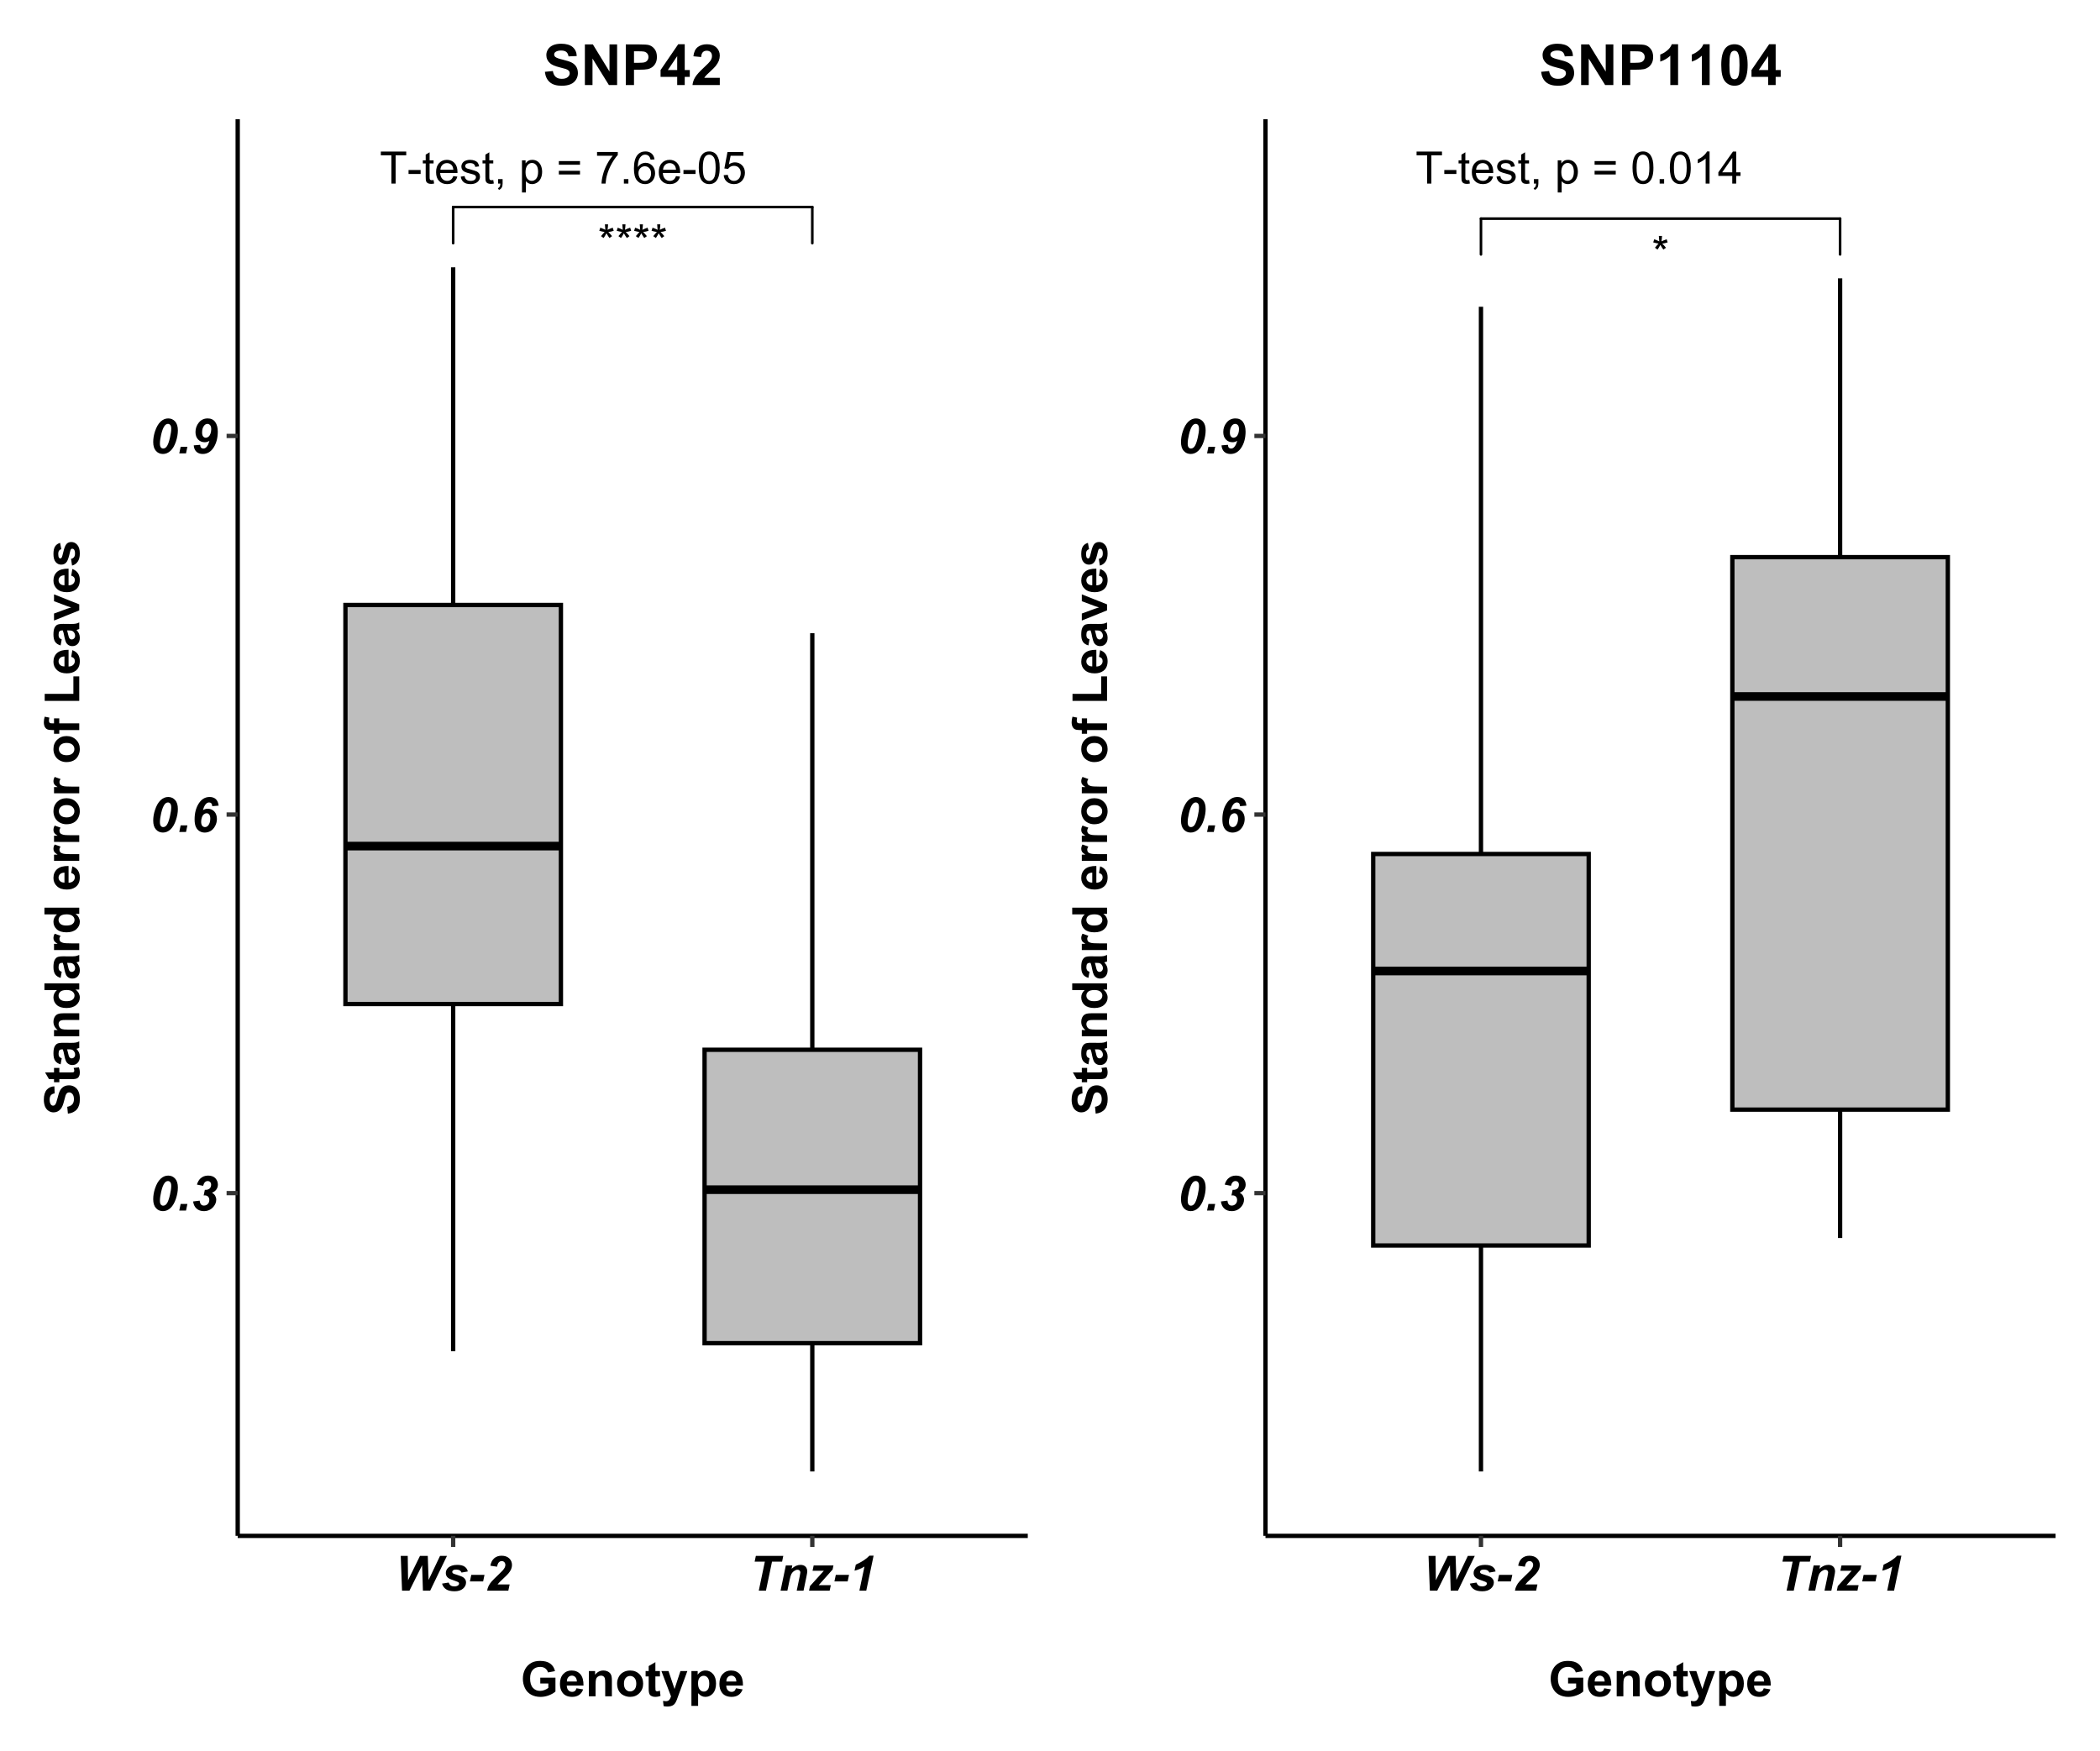<?xml version="1.0" encoding="UTF-8"?>
<svg xmlns="http://www.w3.org/2000/svg" xmlns:xlink="http://www.w3.org/1999/xlink" width="518pt" height="432pt" viewBox="0 0 518 432" version="1.1">
<defs>
<g>
<symbol overflow="visible" id="glyph0-0">
<path style="stroke:none;" d="M 1.379 0 L 1.379 -6.898 L 6.898 -6.898 L 6.898 0 Z M 1.551 -0.172 L 6.727 -0.172 L 6.727 -6.727 L 1.551 -6.727 Z M 1.551 -0.172 "/>
</symbol>
<symbol overflow="visible" id="glyph0-1">
<path style="stroke:none;" d="M 2.863 0 L 2.863 -6.969 L 0.258 -6.969 L 0.258 -7.902 L 6.523 -7.902 L 6.523 -6.969 L 3.906 -6.969 L 3.906 0 Z M 2.863 0 "/>
</symbol>
<symbol overflow="visible" id="glyph0-2">
<path style="stroke:none;" d="M 0.352 -2.371 L 0.352 -3.348 L 3.332 -3.348 L 3.332 -2.371 Z M 0.352 -2.371 "/>
</symbol>
<symbol overflow="visible" id="glyph0-3">
<path style="stroke:none;" d="M 2.848 -0.867 L 2.984 -0.012 C 2.711 0.043 2.469 0.07 2.254 0.074 C 1.898 0.07 1.625 0.02 1.434 -0.09 C 1.238 -0.199 1.102 -0.348 1.023 -0.531 C 0.941 -0.711 0.902 -1.094 0.906 -1.676 L 0.906 -4.969 L 0.195 -4.969 L 0.195 -5.727 L 0.906 -5.727 L 0.906 -7.141 L 1.871 -7.723 L 1.871 -5.727 L 2.848 -5.727 L 2.848 -4.969 L 1.871 -4.969 L 1.871 -1.621 C 1.867 -1.344 1.887 -1.164 1.922 -1.086 C 1.953 -1.004 2.008 -0.941 2.086 -0.898 C 2.164 -0.852 2.273 -0.832 2.422 -0.832 C 2.523 -0.832 2.668 -0.844 2.848 -0.867 Z M 2.848 -0.867 "/>
</symbol>
<symbol overflow="visible" id="glyph0-4">
<path style="stroke:none;" d="M 4.648 -1.844 L 5.648 -1.719 C 5.488 -1.129 5.195 -0.676 4.77 -0.355 C 4.34 -0.031 3.793 0.129 3.133 0.129 C 2.293 0.129 1.629 -0.129 1.137 -0.645 C 0.645 -1.16 0.398 -1.883 0.402 -2.812 C 0.398 -3.773 0.645 -4.52 1.145 -5.055 C 1.637 -5.586 2.281 -5.852 3.078 -5.855 C 3.84 -5.852 4.465 -5.59 4.953 -5.07 C 5.434 -4.547 5.676 -3.816 5.68 -2.875 C 5.676 -2.812 5.676 -2.727 5.676 -2.613 L 1.406 -2.613 C 1.441 -1.984 1.617 -1.5 1.941 -1.168 C 2.258 -0.832 2.656 -0.668 3.137 -0.668 C 3.488 -0.668 3.793 -0.762 4.047 -0.949 C 4.297 -1.137 4.496 -1.434 4.648 -1.844 Z M 1.461 -3.414 L 4.656 -3.414 C 4.613 -3.891 4.492 -4.25 4.289 -4.496 C 3.98 -4.863 3.578 -5.051 3.09 -5.055 C 2.641 -5.051 2.266 -4.902 1.965 -4.605 C 1.656 -4.309 1.488 -3.91 1.461 -3.414 Z M 1.461 -3.414 "/>
</symbol>
<symbol overflow="visible" id="glyph0-5">
<path style="stroke:none;" d="M 0.34 -1.707 L 1.301 -1.859 C 1.352 -1.469 1.5 -1.176 1.746 -0.973 C 1.992 -0.77 2.336 -0.668 2.781 -0.668 C 3.223 -0.668 3.555 -0.758 3.773 -0.938 C 3.988 -1.117 4.094 -1.328 4.098 -1.578 C 4.094 -1.797 4 -1.973 3.812 -2.098 C 3.676 -2.184 3.344 -2.293 2.82 -2.426 C 2.102 -2.605 1.609 -2.758 1.336 -2.891 C 1.062 -3.02 0.852 -3.203 0.711 -3.438 C 0.566 -3.668 0.496 -3.922 0.5 -4.203 C 0.496 -4.453 0.555 -4.691 0.676 -4.91 C 0.789 -5.129 0.949 -5.309 1.152 -5.457 C 1.301 -5.562 1.508 -5.656 1.77 -5.738 C 2.027 -5.812 2.305 -5.852 2.609 -5.855 C 3.055 -5.852 3.449 -5.789 3.789 -5.66 C 4.129 -5.527 4.379 -5.352 4.543 -5.133 C 4.699 -4.914 4.812 -4.617 4.879 -4.246 L 3.93 -4.117 C 3.883 -4.41 3.758 -4.641 3.555 -4.805 C 3.348 -4.969 3.055 -5.051 2.68 -5.055 C 2.23 -5.051 1.914 -4.977 1.723 -4.832 C 1.531 -4.684 1.434 -4.512 1.438 -4.316 C 1.434 -4.188 1.477 -4.074 1.559 -3.977 C 1.637 -3.871 1.758 -3.785 1.93 -3.719 C 2.023 -3.68 2.309 -3.598 2.785 -3.473 C 3.469 -3.285 3.949 -3.133 4.223 -3.02 C 4.492 -2.902 4.703 -2.734 4.859 -2.512 C 5.012 -2.289 5.09 -2.012 5.094 -1.684 C 5.09 -1.355 4.996 -1.051 4.809 -0.766 C 4.617 -0.48 4.344 -0.262 3.992 -0.105 C 3.633 0.051 3.23 0.129 2.785 0.129 C 2.039 0.129 1.473 -0.023 1.086 -0.332 C 0.691 -0.641 0.445 -1.098 0.34 -1.707 Z M 0.34 -1.707 "/>
</symbol>
<symbol overflow="visible" id="glyph0-6">
<path style="stroke:none;" d="M 0.98 0 L 0.98 -1.105 L 2.086 -1.105 L 2.086 0 C 2.086 0.406 2.012 0.734 1.871 0.984 C 1.723 1.234 1.496 1.426 1.188 1.562 L 0.918 1.148 C 1.117 1.055 1.266 0.922 1.367 0.75 C 1.461 0.578 1.516 0.328 1.531 0 Z M 0.98 0 "/>
</symbol>
<symbol overflow="visible" id="glyph0-7">
<path style="stroke:none;" d=""/>
</symbol>
<symbol overflow="visible" id="glyph0-8">
<path style="stroke:none;" d="M 0.727 2.195 L 0.727 -5.727 L 1.613 -5.727 L 1.613 -4.98 C 1.816 -5.27 2.051 -5.488 2.316 -5.637 C 2.574 -5.781 2.895 -5.852 3.273 -5.855 C 3.758 -5.852 4.188 -5.727 4.562 -5.477 C 4.934 -5.223 5.215 -4.867 5.41 -4.41 C 5.598 -3.953 5.695 -3.453 5.699 -2.906 C 5.695 -2.32 5.59 -1.793 5.383 -1.324 C 5.168 -0.855 4.863 -0.496 4.465 -0.246 C 4.062 0.004 3.641 0.129 3.203 0.129 C 2.875 0.129 2.582 0.062 2.328 -0.074 C 2.07 -0.211 1.863 -0.383 1.699 -0.594 L 1.699 2.195 Z M 1.605 -2.828 C 1.605 -2.09 1.754 -1.547 2.051 -1.195 C 2.348 -0.844 2.707 -0.668 3.137 -0.668 C 3.566 -0.668 3.938 -0.848 4.246 -1.215 C 4.551 -1.574 4.703 -2.141 4.707 -2.91 C 4.703 -3.637 4.555 -4.184 4.254 -4.547 C 3.953 -4.91 3.594 -5.09 3.18 -5.094 C 2.762 -5.09 2.395 -4.898 2.082 -4.512 C 1.762 -4.125 1.605 -3.562 1.605 -2.828 Z M 1.605 -2.828 "/>
</symbol>
<symbol overflow="visible" id="glyph0-9">
<path style="stroke:none;" d="M 5.832 -4.648 L 0.613 -4.648 L 0.613 -5.551 L 5.832 -5.551 Z M 5.832 -2.246 L 0.613 -2.246 L 0.613 -3.152 L 5.832 -3.152 Z M 5.832 -2.246 "/>
</symbol>
<symbol overflow="visible" id="glyph0-10">
<path style="stroke:none;" d="M 0.523 -6.867 L 0.523 -7.801 L 5.637 -7.801 L 5.637 -7.047 C 5.133 -6.508 4.633 -5.797 4.141 -4.91 C 3.645 -4.02 3.262 -3.105 2.996 -2.172 C 2.801 -1.508 2.68 -0.785 2.625 0 L 1.629 0 C 1.637 -0.621 1.758 -1.371 1.992 -2.254 C 2.227 -3.133 2.562 -3.98 3 -4.801 C 3.438 -5.613 3.902 -6.305 4.395 -6.867 Z M 0.523 -6.867 "/>
</symbol>
<symbol overflow="visible" id="glyph0-11">
<path style="stroke:none;" d="M 1.004 0 L 1.004 -1.105 L 2.109 -1.105 L 2.109 0 Z M 1.004 0 "/>
</symbol>
<symbol overflow="visible" id="glyph0-12">
<path style="stroke:none;" d="M 5.492 -5.969 L 4.527 -5.891 C 4.438 -6.27 4.316 -6.547 4.16 -6.723 C 3.898 -6.996 3.574 -7.137 3.191 -7.137 C 2.879 -7.137 2.609 -7.051 2.379 -6.879 C 2.07 -6.652 1.828 -6.324 1.652 -5.902 C 1.477 -5.473 1.383 -4.863 1.379 -4.074 C 1.609 -4.426 1.895 -4.691 2.234 -4.867 C 2.57 -5.035 2.926 -5.121 3.301 -5.125 C 3.941 -5.121 4.492 -4.883 4.949 -4.41 C 5.402 -3.934 5.629 -3.32 5.633 -2.566 C 5.629 -2.066 5.523 -1.602 5.312 -1.18 C 5.098 -0.75 4.805 -0.426 4.43 -0.203 C 4.055 0.02 3.629 0.129 3.16 0.133 C 2.348 0.129 1.688 -0.164 1.18 -0.758 C 0.664 -1.348 0.41 -2.328 0.414 -3.699 C 0.41 -5.223 0.691 -6.332 1.262 -7.027 C 1.75 -7.629 2.414 -7.934 3.25 -7.934 C 3.871 -7.934 4.379 -7.758 4.777 -7.41 C 5.172 -7.062 5.41 -6.582 5.492 -5.969 Z M 1.531 -2.559 C 1.527 -2.223 1.598 -1.902 1.742 -1.602 C 1.883 -1.293 2.082 -1.062 2.34 -0.902 C 2.59 -0.742 2.859 -0.66 3.145 -0.664 C 3.551 -0.66 3.902 -0.828 4.199 -1.16 C 4.492 -1.488 4.641 -1.938 4.641 -2.508 C 4.641 -3.051 4.492 -3.48 4.203 -3.797 C 3.91 -4.109 3.547 -4.266 3.105 -4.27 C 2.668 -4.266 2.293 -4.109 1.988 -3.797 C 1.68 -3.48 1.527 -3.066 1.531 -2.559 Z M 1.531 -2.559 "/>
</symbol>
<symbol overflow="visible" id="glyph0-13">
<path style="stroke:none;" d="M 0.457 -3.898 C 0.457 -4.828 0.551 -5.582 0.746 -6.152 C 0.934 -6.723 1.219 -7.16 1.602 -7.469 C 1.977 -7.777 2.457 -7.934 3.035 -7.934 C 3.457 -7.934 3.828 -7.848 4.148 -7.676 C 4.469 -7.504 4.73 -7.258 4.941 -6.938 C 5.145 -6.617 5.309 -6.227 5.434 -5.766 C 5.551 -5.305 5.613 -4.68 5.613 -3.898 C 5.613 -2.969 5.516 -2.223 5.324 -1.652 C 5.133 -1.082 4.848 -0.641 4.469 -0.332 C 4.09 -0.023 3.613 0.129 3.035 0.133 C 2.27 0.129 1.668 -0.141 1.238 -0.684 C 0.715 -1.34 0.457 -2.41 0.457 -3.898 Z M 1.457 -3.898 C 1.453 -2.598 1.605 -1.734 1.91 -1.309 C 2.215 -0.875 2.59 -0.66 3.035 -0.664 C 3.48 -0.66 3.852 -0.875 4.156 -1.309 C 4.457 -1.738 4.609 -2.602 4.613 -3.898 C 4.609 -5.195 4.457 -6.059 4.156 -6.488 C 3.852 -6.914 3.477 -7.129 3.023 -7.133 C 2.578 -7.129 2.223 -6.941 1.957 -6.566 C 1.621 -6.082 1.453 -5.191 1.457 -3.898 Z M 1.457 -3.898 "/>
</symbol>
<symbol overflow="visible" id="glyph0-14">
<path style="stroke:none;" d="M 0.457 -2.07 L 1.477 -2.156 C 1.551 -1.66 1.723 -1.285 2 -1.039 C 2.273 -0.785 2.605 -0.66 2.996 -0.664 C 3.461 -0.66 3.859 -0.836 4.184 -1.191 C 4.504 -1.539 4.664 -2.008 4.668 -2.594 C 4.664 -3.145 4.508 -3.582 4.199 -3.902 C 3.887 -4.223 3.48 -4.383 2.98 -4.383 C 2.664 -4.383 2.383 -4.309 2.133 -4.168 C 1.883 -4.023 1.684 -3.84 1.543 -3.617 L 0.629 -3.734 L 1.395 -7.793 L 5.324 -7.793 L 5.324 -6.867 L 2.172 -6.867 L 1.746 -4.742 C 2.219 -5.07 2.715 -5.238 3.238 -5.238 C 3.926 -5.238 4.508 -4.996 4.984 -4.52 C 5.457 -4.039 5.695 -3.426 5.699 -2.68 C 5.695 -1.961 5.488 -1.344 5.074 -0.824 C 4.566 -0.188 3.871 0.129 2.996 0.133 C 2.273 0.129 1.688 -0.07 1.234 -0.469 C 0.777 -0.871 0.52 -1.402 0.457 -2.07 Z M 0.457 -2.07 "/>
</symbol>
<symbol overflow="visible" id="glyph0-15">
<path style="stroke:none;" d="M 0.344 -6.453 L 0.594 -7.219 C 1.16 -7.016 1.578 -6.84 1.84 -6.695 C 1.77 -7.344 1.73 -7.793 1.73 -8.039 L 2.512 -8.039 C 2.5 -7.68 2.457 -7.23 2.387 -6.699 C 2.754 -6.883 3.18 -7.059 3.66 -7.219 L 3.906 -6.453 C 3.449 -6.297 3.004 -6.199 2.566 -6.152 C 2.785 -5.957 3.094 -5.617 3.492 -5.133 L 2.848 -4.672 C 2.637 -4.953 2.391 -5.34 2.109 -5.832 C 1.84 -5.324 1.605 -4.938 1.406 -4.672 L 0.77 -5.133 C 1.184 -5.645 1.484 -5.984 1.664 -6.152 C 1.199 -6.238 0.758 -6.336 0.344 -6.453 Z M 0.344 -6.453 "/>
</symbol>
<symbol overflow="visible" id="glyph0-16">
<path style="stroke:none;" d="M 4.113 0 L 3.145 0 L 3.145 -6.184 C 2.906 -5.957 2.598 -5.734 2.223 -5.512 C 1.84 -5.289 1.5 -5.121 1.203 -5.012 L 1.203 -5.949 C 1.742 -6.199 2.219 -6.508 2.625 -6.875 C 3.031 -7.234 3.316 -7.59 3.488 -7.934 L 4.113 -7.934 Z M 4.113 0 "/>
</symbol>
<symbol overflow="visible" id="glyph0-17">
<path style="stroke:none;" d="M 3.57 0 L 3.57 -1.891 L 0.141 -1.891 L 0.141 -2.781 L 3.746 -7.902 L 4.539 -7.902 L 4.539 -2.781 L 5.605 -2.781 L 5.605 -1.891 L 4.539 -1.891 L 4.539 0 Z M 3.57 -2.781 L 3.57 -6.344 L 1.094 -2.781 Z M 3.57 -2.781 "/>
</symbol>
<symbol overflow="visible" id="glyph1-0">
<path style="stroke:none;" d="M 1.5 0 L 1.5 -7.5 L 7.5 -7.5 L 7.5 0 Z M 1.688 -0.188 L 7.312 -0.188 L 7.312 -7.312 L 1.688 -7.312 Z M 1.688 -0.188 "/>
</symbol>
<symbol overflow="visible" id="glyph1-1">
<path style="stroke:none;" d="M 0.773 -2.797 C 0.773 -3.656 0.918 -4.531 1.211 -5.422 C 1.566 -6.5 2.027 -7.305 2.594 -7.832 C 3.152 -8.359 3.777 -8.625 4.469 -8.625 C 5.164 -8.625 5.734 -8.371 6.184 -7.867 C 6.629 -7.363 6.855 -6.633 6.855 -5.672 C 6.855 -4.789 6.691 -3.859 6.363 -2.883 C 6.035 -1.906 5.594 -1.156 5.043 -0.633 C 4.484 -0.113 3.859 0.145 3.172 0.148 C 2.469 0.145 1.895 -0.105 1.449 -0.609 C 0.996 -1.113 0.773 -1.84 0.773 -2.797 Z M 2.426 -2.453 C 2.426 -1.992 2.5 -1.668 2.648 -1.484 C 2.797 -1.293 2.988 -1.199 3.223 -1.203 C 3.535 -1.199 3.812 -1.344 4.055 -1.633 C 4.375 -2.02 4.66 -2.781 4.914 -3.922 C 5.113 -4.82 5.215 -5.535 5.215 -6.062 C 5.215 -6.492 5.137 -6.801 4.988 -6.992 C 4.836 -7.18 4.645 -7.277 4.414 -7.277 C 4.113 -7.277 3.852 -7.133 3.621 -6.852 C 3.277 -6.43 2.984 -5.703 2.742 -4.664 C 2.531 -3.762 2.426 -3.023 2.426 -2.453 Z M 2.426 -2.453 "/>
</symbol>
<symbol overflow="visible" id="glyph1-2">
<path style="stroke:none;" d="M 0.867 -1.625 L 2.531 -1.625 L 2.191 0 L 0.527 0 Z M 0.867 -1.625 "/>
</symbol>
<symbol overflow="visible" id="glyph1-3">
<path style="stroke:none;" d="M 0.609 -2.242 L 2.219 -2.438 C 2.285 -1.977 2.406 -1.66 2.582 -1.488 C 2.754 -1.312 2.984 -1.223 3.273 -1.227 C 3.656 -1.223 3.973 -1.352 4.227 -1.613 C 4.477 -1.867 4.605 -2.199 4.605 -2.602 C 4.605 -2.953 4.504 -3.23 4.301 -3.434 C 4.098 -3.637 3.824 -3.738 3.48 -3.742 C 3.395 -3.738 3.305 -3.73 3.211 -3.719 L 3.504 -5.121 C 3.562 -5.113 3.617 -5.109 3.672 -5.109 C 4.121 -5.109 4.465 -5.223 4.699 -5.453 C 4.934 -5.68 5.051 -5.988 5.051 -6.383 C 5.051 -6.656 4.969 -6.875 4.812 -7.035 C 4.652 -7.195 4.445 -7.277 4.188 -7.277 C 3.945 -7.277 3.73 -7.188 3.539 -7.008 C 3.344 -6.828 3.191 -6.523 3.082 -6.102 L 1.547 -6.406 C 1.742 -7.031 2.012 -7.52 2.359 -7.863 C 2.887 -8.371 3.535 -8.625 4.305 -8.625 C 5.094 -8.625 5.695 -8.402 6.105 -7.965 C 6.512 -7.52 6.715 -6.996 6.719 -6.387 C 6.715 -5.941 6.586 -5.539 6.328 -5.18 C 6.066 -4.82 5.707 -4.555 5.25 -4.391 C 5.613 -4.195 5.879 -3.949 6.055 -3.645 C 6.223 -3.34 6.309 -3.02 6.312 -2.688 C 6.309 -2.055 6.086 -1.473 5.637 -0.945 C 5.023 -0.215 4.23 0.145 3.266 0.148 C 2.531 0.145 1.934 -0.059 1.465 -0.477 C 0.996 -0.891 0.711 -1.48 0.609 -2.242 Z M 0.609 -2.242 "/>
</symbol>
<symbol overflow="visible" id="glyph1-4">
<path style="stroke:none;" d="M 6.906 -6.492 L 5.332 -6.363 C 5.301 -6.703 5.219 -6.941 5.086 -7.078 C 4.953 -7.211 4.777 -7.277 4.559 -7.281 C 4.273 -7.277 4.02 -7.164 3.797 -6.945 C 3.477 -6.617 3.223 -6.094 3.035 -5.375 C 3.395 -5.609 3.777 -5.73 4.188 -5.73 C 4.852 -5.73 5.398 -5.504 5.832 -5.051 C 6.258 -4.598 6.473 -3.98 6.477 -3.199 C 6.473 -2.574 6.324 -1.984 6.023 -1.438 C 5.719 -0.883 5.344 -0.48 4.898 -0.227 C 4.449 0.027 3.973 0.152 3.477 0.152 C 2.992 0.152 2.559 0.035 2.176 -0.207 C 1.789 -0.445 1.492 -0.797 1.285 -1.262 C 1.074 -1.719 0.973 -2.336 0.973 -3.109 C 0.973 -4.645 1.312 -5.949 1.992 -7.02 C 2.672 -8.09 3.566 -8.625 4.68 -8.625 C 5.316 -8.625 5.828 -8.449 6.211 -8.098 C 6.59 -7.746 6.82 -7.211 6.906 -6.492 Z M 2.59 -2.523 C 2.59 -2.066 2.68 -1.734 2.859 -1.523 C 3.039 -1.309 3.262 -1.199 3.527 -1.203 C 3.855 -1.199 4.137 -1.352 4.371 -1.656 C 4.684 -2.066 4.84 -2.617 4.844 -3.312 C 4.84 -3.75 4.754 -4.078 4.582 -4.297 C 4.406 -4.508 4.191 -4.617 3.938 -4.617 C 3.723 -4.617 3.504 -4.535 3.289 -4.375 C 3.066 -4.211 2.895 -3.953 2.773 -3.602 C 2.648 -3.246 2.59 -2.887 2.59 -2.523 Z M 2.59 -2.523 "/>
</symbol>
<symbol overflow="visible" id="glyph1-5">
<path style="stroke:none;" d="M 0.762 -1.98 L 2.336 -2.109 C 2.363 -1.773 2.445 -1.535 2.578 -1.398 C 2.711 -1.262 2.887 -1.195 3.109 -1.195 C 3.395 -1.195 3.648 -1.305 3.867 -1.531 C 4.188 -1.852 4.441 -2.375 4.629 -3.102 C 4.266 -2.863 3.883 -2.746 3.48 -2.75 C 2.816 -2.746 2.27 -2.973 1.84 -3.426 C 1.41 -3.875 1.195 -4.492 1.195 -5.273 C 1.195 -6.148 1.469 -6.926 2.02 -7.605 C 2.57 -8.285 3.301 -8.625 4.211 -8.625 C 5.016 -8.625 5.633 -8.332 6.059 -7.746 C 6.48 -7.16 6.691 -6.367 6.695 -5.367 C 6.691 -3.824 6.352 -2.52 5.672 -1.453 C 4.992 -0.387 4.094 0.145 2.984 0.148 C 2.328 0.145 1.809 -0.039 1.418 -0.41 C 1.027 -0.785 0.809 -1.309 0.762 -1.98 Z M 5.078 -5.953 C 5.074 -6.406 4.984 -6.738 4.809 -6.953 C 4.625 -7.164 4.402 -7.27 4.141 -7.273 C 3.809 -7.27 3.527 -7.117 3.297 -6.812 C 2.98 -6.402 2.824 -5.852 2.824 -5.164 C 2.824 -4.711 2.91 -4.383 3.086 -4.172 C 3.262 -3.961 3.477 -3.855 3.734 -3.855 C 3.945 -3.855 4.164 -3.938 4.383 -4.102 C 4.602 -4.266 4.77 -4.523 4.895 -4.875 C 5.012 -5.227 5.074 -5.586 5.078 -5.953 Z M 5.078 -5.953 "/>
</symbol>
<symbol overflow="visible" id="glyph1-6">
<path style="stroke:none;" d="M 8.66 0 L 6.875 0 L 6.68 -6.281 L 3.551 0 L 1.727 0 L 1.406 -8.59 L 3.133 -8.59 L 3.211 -2.578 L 6.156 -8.59 L 8.074 -8.59 L 8.273 -2.641 L 11.102 -8.59 L 12.812 -8.59 Z M 8.66 0 "/>
</symbol>
<symbol overflow="visible" id="glyph1-7">
<path style="stroke:none;" d="M 0.266 -1.742 L 1.891 -2 C 2.035 -1.652 2.215 -1.41 2.43 -1.27 C 2.645 -1.125 2.938 -1.055 3.312 -1.055 C 3.688 -1.055 3.996 -1.141 4.23 -1.312 C 4.387 -1.43 4.465 -1.57 4.469 -1.742 C 4.465 -1.852 4.426 -1.953 4.348 -2.047 C 4.262 -2.125 4.027 -2.23 3.648 -2.359 C 2.629 -2.695 2 -2.961 1.766 -3.156 C 1.383 -3.461 1.195 -3.859 1.195 -4.352 C 1.195 -4.844 1.379 -5.27 1.746 -5.625 C 2.258 -6.117 3.016 -6.363 4.023 -6.367 C 4.824 -6.363 5.43 -6.219 5.84 -5.93 C 6.25 -5.637 6.512 -5.238 6.621 -4.742 L 5.07 -4.469 C 4.984 -4.695 4.852 -4.867 4.672 -4.98 C 4.418 -5.133 4.117 -5.207 3.766 -5.211 C 3.414 -5.207 3.16 -5.148 3.008 -5.035 C 2.852 -4.914 2.777 -4.781 2.777 -4.629 C 2.777 -4.473 2.855 -4.344 3.012 -4.242 C 3.105 -4.18 3.418 -4.07 3.953 -3.914 C 4.773 -3.672 5.324 -3.438 5.602 -3.211 C 5.992 -2.887 6.188 -2.496 6.188 -2.039 C 6.188 -1.449 5.938 -0.938 5.441 -0.504 C 4.945 -0.07 4.246 0.145 3.344 0.148 C 2.445 0.145 1.75 -0.016 1.262 -0.348 C 0.77 -0.676 0.438 -1.141 0.266 -1.742 Z M 0.266 -1.742 "/>
</symbol>
<symbol overflow="visible" id="glyph1-8">
<path style="stroke:none;" d="M 0.805 -3.906 L 4.066 -3.906 L 3.727 -2.285 L 0.461 -2.285 Z M 0.805 -3.906 "/>
</symbol>
<symbol overflow="visible" id="glyph1-9">
<path style="stroke:none;" d="M 3.172 -5.914 L 1.523 -6.156 C 1.656 -6.949 1.965 -7.559 2.449 -7.988 C 2.934 -8.41 3.543 -8.625 4.277 -8.625 C 5.074 -8.625 5.703 -8.406 6.164 -7.973 C 6.621 -7.539 6.848 -6.988 6.852 -6.32 C 6.848 -5.98 6.777 -5.641 6.641 -5.301 C 6.496 -4.957 6.266 -4.598 5.945 -4.227 C 5.715 -3.957 5.34 -3.582 4.816 -3.098 C 4.293 -2.609 3.945 -2.277 3.777 -2.102 C 3.605 -1.922 3.441 -1.734 3.289 -1.535 L 6.266 -1.535 L 5.945 0 L 0.727 0 C 0.781 -0.422 0.902 -0.82 1.098 -1.203 C 1.289 -1.578 1.531 -1.934 1.824 -2.266 C 2.109 -2.59 2.641 -3.121 3.41 -3.855 C 3.988 -4.41 4.352 -4.77 4.508 -4.938 C 4.773 -5.242 4.961 -5.508 5.066 -5.73 C 5.164 -5.949 5.215 -6.148 5.219 -6.336 C 5.215 -6.617 5.129 -6.852 4.965 -7.035 C 4.793 -7.211 4.578 -7.301 4.32 -7.305 C 4.051 -7.301 3.82 -7.199 3.621 -7.004 C 3.418 -6.801 3.266 -6.438 3.172 -5.914 Z M 3.172 -5.914 "/>
</symbol>
<symbol overflow="visible" id="glyph1-10">
<path style="stroke:none;" d="M 4.23 0 L 2.461 0 L 3.961 -7.156 L 1.441 -7.156 L 1.742 -8.59 L 8.508 -8.59 L 8.211 -7.156 L 5.727 -7.156 Z M 4.23 0 "/>
</symbol>
<symbol overflow="visible" id="glyph1-11">
<path style="stroke:none;" d="M 1.805 -6.223 L 3.398 -6.223 L 3.234 -5.414 C 3.633 -5.758 4.004 -6 4.348 -6.148 C 4.691 -6.289 5.055 -6.363 5.445 -6.367 C 5.953 -6.363 6.355 -6.219 6.652 -5.93 C 6.941 -5.637 7.09 -5.246 7.094 -4.766 C 7.09 -4.543 7.027 -4.129 6.902 -3.523 L 6.172 0 L 4.488 0 L 5.227 -3.531 C 5.336 -4.059 5.391 -4.375 5.391 -4.477 C 5.391 -4.688 5.324 -4.855 5.199 -4.98 C 5.066 -5.105 4.891 -5.168 4.672 -5.168 C 4.422 -5.168 4.148 -5.062 3.848 -4.855 C 3.547 -4.648 3.312 -4.375 3.141 -4.039 C 3.016 -3.789 2.875 -3.297 2.719 -2.555 L 2.188 0 L 0.504 0 Z M 1.805 -6.223 "/>
</symbol>
<symbol overflow="visible" id="glyph1-12">
<path style="stroke:none;" d="M 0.199 0 L 0.438 -1.137 L 3.852 -4.91 L 1.066 -4.91 L 1.344 -6.223 L 6.223 -6.223 L 6.016 -5.219 L 2.578 -1.359 L 5.57 -1.359 L 5.285 0 Z M 0.199 0 "/>
</symbol>
<symbol overflow="visible" id="glyph1-13">
<path style="stroke:none;" d="M 1.422 -4.934 L 1.742 -6.434 C 3.188 -7.066 4.309 -7.801 5.102 -8.641 L 6.129 -8.641 L 4.32 0 L 2.625 0 L 3.875 -5.953 C 3.516 -5.727 3.109 -5.52 2.656 -5.332 C 2.195 -5.145 1.785 -5.012 1.422 -4.934 Z M 1.422 -4.934 "/>
</symbol>
<symbol overflow="visible" id="glyph2-0">
<path style="stroke:none;" d="M 1.5 0 L 1.5 -7.5 L 7.5 -7.5 L 7.5 0 Z M 1.688 -0.188 L 7.312 -0.188 L 7.312 -7.312 L 1.688 -7.312 Z M 1.688 -0.188 "/>
</symbol>
<symbol overflow="visible" id="glyph2-1">
<path style="stroke:none;" d="M 4.867 -3.156 L 4.867 -4.605 L 8.609 -4.605 L 8.609 -1.184 C 8.242 -0.832 7.715 -0.52 7.027 -0.254 C 6.332 0.016 5.637 0.145 4.934 0.148 C 4.035 0.145 3.25 -0.039 2.582 -0.418 C 1.914 -0.793 1.414 -1.332 1.078 -2.035 C 0.742 -2.73 0.574 -3.496 0.574 -4.324 C 0.574 -5.215 0.762 -6.008 1.137 -6.707 C 1.512 -7.398 2.059 -7.934 2.781 -8.309 C 3.332 -8.59 4.02 -8.73 4.84 -8.734 C 5.902 -8.73 6.734 -8.508 7.336 -8.062 C 7.938 -7.617 8.324 -7 8.496 -6.211 L 6.773 -5.891 C 6.652 -6.309 6.422 -6.641 6.09 -6.887 C 5.754 -7.129 5.34 -7.254 4.84 -7.254 C 4.082 -7.254 3.477 -7.012 3.031 -6.531 C 2.578 -6.051 2.355 -5.34 2.359 -4.395 C 2.355 -3.375 2.582 -2.609 3.039 -2.102 C 3.488 -1.59 4.082 -1.336 4.82 -1.336 C 5.184 -1.336 5.547 -1.406 5.914 -1.551 C 6.273 -1.691 6.59 -1.863 6.855 -2.07 L 6.855 -3.156 Z M 4.867 -3.156 "/>
</symbol>
<symbol overflow="visible" id="glyph2-2">
<path style="stroke:none;" d="M 4.465 -1.98 L 6.105 -1.703 C 5.895 -1.102 5.559 -0.645 5.105 -0.332 C 4.645 -0.016 4.078 0.141 3.398 0.141 C 2.312 0.141 1.512 -0.211 0.996 -0.922 C 0.586 -1.484 0.379 -2.199 0.383 -3.062 C 0.379 -4.09 0.648 -4.898 1.191 -5.484 C 1.727 -6.07 2.41 -6.363 3.234 -6.363 C 4.16 -6.363 4.891 -6.055 5.426 -5.445 C 5.957 -4.832 6.211 -3.898 6.195 -2.637 L 2.07 -2.637 C 2.078 -2.148 2.211 -1.766 2.465 -1.496 C 2.719 -1.223 3.035 -1.09 3.414 -1.09 C 3.672 -1.09 3.891 -1.16 4.066 -1.301 C 4.238 -1.441 4.371 -1.668 4.465 -1.98 Z M 4.559 -3.645 C 4.543 -4.121 4.418 -4.48 4.188 -4.73 C 3.949 -4.973 3.664 -5.098 3.336 -5.102 C 2.973 -5.098 2.676 -4.969 2.445 -4.711 C 2.207 -4.449 2.094 -4.094 2.098 -3.645 Z M 4.559 -3.645 "/>
</symbol>
<symbol overflow="visible" id="glyph2-3">
<path style="stroke:none;" d="M 6.523 0 L 4.875 0 L 4.875 -3.176 C 4.875 -3.848 4.84 -4.281 4.77 -4.477 C 4.699 -4.672 4.582 -4.824 4.426 -4.938 C 4.262 -5.043 4.074 -5.098 3.855 -5.102 C 3.57 -5.098 3.312 -5.02 3.09 -4.867 C 2.859 -4.707 2.703 -4.5 2.621 -4.246 C 2.535 -3.984 2.496 -3.508 2.496 -2.82 L 2.496 0 L 0.852 0 L 0.852 -6.223 L 2.379 -6.223 L 2.379 -5.309 C 2.922 -6.012 3.605 -6.363 4.43 -6.363 C 4.793 -6.363 5.125 -6.297 5.426 -6.164 C 5.723 -6.031 5.949 -5.863 6.105 -5.664 C 6.262 -5.457 6.367 -5.227 6.43 -4.973 C 6.488 -4.711 6.52 -4.344 6.523 -3.867 Z M 6.523 0 "/>
</symbol>
<symbol overflow="visible" id="glyph2-4">
<path style="stroke:none;" d="M 0.48 -3.199 C 0.48 -3.746 0.613 -4.273 0.883 -4.785 C 1.152 -5.297 1.535 -5.688 2.031 -5.957 C 2.523 -6.227 3.074 -6.363 3.688 -6.363 C 4.625 -6.363 5.398 -6.055 6 -5.445 C 6.602 -4.832 6.902 -4.062 6.902 -3.129 C 6.902 -2.188 6.598 -1.406 5.988 -0.789 C 5.379 -0.168 4.613 0.141 3.695 0.141 C 3.125 0.141 2.582 0.012 2.066 -0.246 C 1.547 -0.504 1.152 -0.879 0.883 -1.379 C 0.613 -1.871 0.48 -2.48 0.48 -3.199 Z M 2.168 -3.109 C 2.168 -2.492 2.312 -2.02 2.605 -1.695 C 2.898 -1.363 3.262 -1.199 3.691 -1.203 C 4.121 -1.199 4.48 -1.363 4.773 -1.695 C 5.062 -2.02 5.207 -2.496 5.211 -3.125 C 5.207 -3.73 5.062 -4.199 4.773 -4.531 C 4.48 -4.855 4.121 -5.02 3.691 -5.023 C 3.262 -5.02 2.898 -4.855 2.605 -4.531 C 2.312 -4.199 2.168 -3.727 2.168 -3.109 Z M 2.168 -3.109 "/>
</symbol>
<symbol overflow="visible" id="glyph2-5">
<path style="stroke:none;" d="M 3.715 -6.223 L 3.715 -4.91 L 2.59 -4.91 L 2.59 -2.402 C 2.59 -1.895 2.598 -1.598 2.621 -1.516 C 2.641 -1.43 2.691 -1.359 2.77 -1.309 C 2.844 -1.25 2.938 -1.223 3.047 -1.227 C 3.195 -1.223 3.414 -1.277 3.711 -1.383 L 3.852 -0.105 C 3.461 0.059 3.027 0.141 2.547 0.141 C 2.246 0.141 1.98 0.094 1.746 -0.008 C 1.508 -0.102 1.332 -0.23 1.223 -0.395 C 1.109 -0.551 1.031 -0.766 0.992 -1.039 C 0.953 -1.227 0.938 -1.613 0.938 -2.195 L 0.938 -4.91 L 0.18 -4.91 L 0.18 -6.223 L 0.938 -6.223 L 0.938 -7.461 L 2.59 -8.422 L 2.59 -6.223 Z M 3.715 -6.223 "/>
</symbol>
<symbol overflow="visible" id="glyph2-6">
<path style="stroke:none;" d="M 0.082 -6.223 L 1.836 -6.223 L 3.32 -1.805 L 4.773 -6.223 L 6.48 -6.223 L 4.281 -0.234 L 3.891 0.852 C 3.742 1.211 3.602 1.488 3.477 1.68 C 3.344 1.871 3.195 2.027 3.027 2.148 C 2.855 2.266 2.645 2.359 2.398 2.426 C 2.148 2.488 1.871 2.52 1.559 2.523 C 1.242 2.52 0.93 2.488 0.625 2.426 L 0.48 1.137 C 0.738 1.184 0.969 1.207 1.18 1.211 C 1.555 1.207 1.84 1.094 2.027 0.875 C 2.211 0.648 2.352 0.363 2.449 0.016 Z M 0.082 -6.223 "/>
</symbol>
<symbol overflow="visible" id="glyph2-7">
<path style="stroke:none;" d="M 0.812 -6.223 L 2.352 -6.223 L 2.352 -5.309 C 2.547 -5.621 2.816 -5.875 3.156 -6.07 C 3.496 -6.266 3.875 -6.363 4.289 -6.363 C 5.012 -6.363 5.625 -6.078 6.129 -5.512 C 6.629 -4.945 6.879 -4.156 6.883 -3.148 C 6.879 -2.102 6.625 -1.293 6.121 -0.723 C 5.609 -0.145 4.996 0.141 4.277 0.141 C 3.934 0.141 3.621 0.074 3.34 -0.062 C 3.059 -0.199 2.766 -0.434 2.461 -0.766 L 2.461 2.367 L 0.812 2.367 Z M 2.445 -3.219 C 2.441 -2.516 2.582 -2 2.859 -1.664 C 3.133 -1.328 3.469 -1.16 3.875 -1.164 C 4.25 -1.16 4.57 -1.312 4.828 -1.625 C 5.082 -1.93 5.207 -2.434 5.211 -3.133 C 5.207 -3.785 5.078 -4.27 4.816 -4.586 C 4.551 -4.902 4.227 -5.062 3.844 -5.062 C 3.441 -5.062 3.105 -4.906 2.844 -4.598 C 2.574 -4.285 2.441 -3.824 2.445 -3.219 Z M 2.445 -3.219 "/>
</symbol>
<symbol overflow="visible" id="glyph3-0">
<path style="stroke:none;" d="M 0 -1.5 L -7.5 -1.5 L -7.5 -7.5 L 0 -7.5 Z M -0.188 -1.688 L -0.188 -7.312 L -7.312 -7.312 L -7.312 -1.688 Z M -0.188 -1.688 "/>
</symbol>
<symbol overflow="visible" id="glyph3-1">
<path style="stroke:none;" d="M -2.797 -0.434 L -2.961 -2.121 C -2.391 -2.223 -1.977 -2.426 -1.711 -2.738 C -1.445 -3.043 -1.312 -3.465 -1.312 -3.996 C -1.312 -4.555 -1.43 -4.973 -1.664 -5.258 C -1.898 -5.539 -2.176 -5.684 -2.496 -5.684 C -2.699 -5.684 -2.871 -5.621 -3.012 -5.504 C -3.152 -5.383 -3.277 -5.176 -3.387 -4.883 C -3.457 -4.676 -3.582 -4.215 -3.762 -3.492 C -3.992 -2.562 -4.273 -1.91 -4.609 -1.535 C -5.082 -1.008 -5.66 -0.742 -6.34 -0.746 C -6.777 -0.742 -7.184 -0.867 -7.566 -1.117 C -7.945 -1.363 -8.238 -1.719 -8.438 -2.188 C -8.633 -2.652 -8.73 -3.219 -8.734 -3.879 C -8.73 -4.957 -8.496 -5.766 -8.027 -6.312 C -7.555 -6.855 -6.922 -7.145 -6.133 -7.172 L -6.059 -5.438 C -6.496 -5.363 -6.812 -5.203 -7.008 -4.961 C -7.203 -4.715 -7.301 -4.348 -7.301 -3.863 C -7.301 -3.355 -7.195 -2.961 -6.992 -2.68 C -6.852 -2.492 -6.676 -2.402 -6.457 -2.402 C -6.254 -2.402 -6.078 -2.488 -5.938 -2.66 C -5.75 -2.879 -5.559 -3.41 -5.359 -4.254 C -5.16 -5.098 -4.953 -5.719 -4.742 -6.125 C -4.523 -6.527 -4.234 -6.844 -3.867 -7.074 C -3.5 -7.301 -3.043 -7.418 -2.5 -7.418 C -2.004 -7.418 -1.543 -7.281 -1.117 -7.008 C -0.684 -6.734 -0.363 -6.348 -0.16 -5.848 C 0.051 -5.348 0.152 -4.723 0.152 -3.977 C 0.152 -2.891 -0.098 -2.059 -0.598 -1.477 C -1.098 -0.895 -1.828 -0.547 -2.797 -0.434 Z M -2.797 -0.434 "/>
</symbol>
<symbol overflow="visible" id="glyph3-2">
<path style="stroke:none;" d="M -6.223 -3.715 L -4.91 -3.715 L -4.91 -2.59 L -2.402 -2.59 C -1.895 -2.59 -1.598 -2.598 -1.512 -2.621 C -1.426 -2.641 -1.355 -2.691 -1.305 -2.77 C -1.246 -2.844 -1.219 -2.938 -1.223 -3.047 C -1.219 -3.195 -1.273 -3.414 -1.383 -3.711 L -0.105 -3.852 C 0.059 -3.461 0.141 -3.027 0.141 -2.547 C 0.141 -2.246 0.094 -1.98 -0.008 -1.746 C -0.102 -1.508 -0.23 -1.332 -0.395 -1.223 C -0.551 -1.109 -0.766 -1.031 -1.039 -0.992 C -1.227 -0.953 -1.613 -0.938 -2.195 -0.938 L -4.91 -0.938 L -4.91 -0.184 L -6.223 -0.184 L -6.223 -0.938 L -7.461 -0.938 L -8.422 -2.59 L -6.223 -2.59 Z M -6.223 -3.715 "/>
</symbol>
<symbol overflow="visible" id="glyph3-3">
<path style="stroke:none;" d="M -4.324 -2.094 L -4.594 -0.598 C -5.195 -0.766 -5.641 -1.055 -5.93 -1.465 C -6.219 -1.875 -6.363 -2.484 -6.363 -3.293 C -6.363 -4.027 -6.273 -4.574 -6.102 -4.934 C -5.926 -5.293 -5.707 -5.543 -5.441 -5.691 C -5.172 -5.836 -4.68 -5.91 -3.965 -5.914 L -2.043 -5.895 C -1.492 -5.895 -1.09 -5.918 -0.832 -5.973 C -0.574 -6.023 -0.297 -6.125 0 -6.27 L 0 -4.641 C -0.109 -4.598 -0.27 -4.543 -0.484 -4.484 C -0.582 -4.453 -0.648 -4.434 -0.68 -4.422 C -0.406 -4.137 -0.199 -3.836 -0.062 -3.52 C 0.074 -3.195 0.141 -2.855 0.141 -2.496 C 0.141 -1.855 -0.031 -1.348 -0.379 -0.98 C -0.727 -0.609 -1.168 -0.426 -1.699 -0.43 C -2.051 -0.426 -2.363 -0.512 -2.641 -0.68 C -2.914 -0.848 -3.125 -1.082 -3.273 -1.387 C -3.418 -1.688 -3.547 -2.125 -3.656 -2.695 C -3.797 -3.465 -3.93 -3.996 -4.062 -4.297 L -4.227 -4.297 C -4.539 -4.293 -4.766 -4.215 -4.898 -4.062 C -5.031 -3.902 -5.098 -3.609 -5.102 -3.176 C -5.098 -2.883 -5.039 -2.652 -4.93 -2.492 C -4.812 -2.324 -4.613 -2.191 -4.324 -2.094 Z M -2.988 -4.297 C -2.918 -4.078 -2.832 -3.746 -2.734 -3.293 C -2.637 -2.836 -2.543 -2.535 -2.449 -2.398 C -2.293 -2.18 -2.098 -2.074 -1.867 -2.074 C -1.637 -2.074 -1.438 -2.16 -1.27 -2.332 C -1.102 -2.504 -1.02 -2.723 -1.02 -2.988 C -1.02 -3.285 -1.117 -3.566 -1.312 -3.836 C -1.461 -4.035 -1.641 -4.168 -1.855 -4.23 C -1.992 -4.273 -2.262 -4.293 -2.66 -4.297 Z M -2.988 -4.297 "/>
</symbol>
<symbol overflow="visible" id="glyph3-4">
<path style="stroke:none;" d="M 0 -6.523 L 0 -4.875 L -3.176 -4.875 C -3.848 -4.875 -4.281 -4.84 -4.477 -4.77 C -4.672 -4.699 -4.824 -4.582 -4.938 -4.426 C -5.043 -4.262 -5.098 -4.074 -5.102 -3.855 C -5.098 -3.57 -5.02 -3.312 -4.867 -3.09 C -4.707 -2.859 -4.5 -2.703 -4.246 -2.621 C -3.984 -2.535 -3.508 -2.496 -2.82 -2.496 L 0 -2.496 L 0 -0.852 L -6.223 -0.852 L -6.223 -2.379 L -5.309 -2.379 C -6.012 -2.922 -6.363 -3.605 -6.363 -4.43 C -6.363 -4.793 -6.297 -5.125 -6.164 -5.426 C -6.031 -5.723 -5.863 -5.949 -5.664 -6.105 C -5.457 -6.262 -5.227 -6.367 -4.973 -6.43 C -4.711 -6.488 -4.344 -6.52 -3.867 -6.523 Z M 0 -6.523 "/>
</symbol>
<symbol overflow="visible" id="glyph3-5">
<path style="stroke:none;" d="M 0 -6.57 L 0 -5.039 L -0.914 -5.039 C -0.555 -4.781 -0.289 -4.48 -0.117 -4.137 C 0.055 -3.793 0.141 -3.445 0.141 -3.094 C 0.141 -2.379 -0.145 -1.766 -0.723 -1.258 C -1.293 -0.746 -2.098 -0.492 -3.133 -0.492 C -4.188 -0.492 -4.988 -0.738 -5.539 -1.234 C -6.086 -1.73 -6.363 -2.359 -6.363 -3.117 C -6.363 -3.812 -6.074 -4.414 -5.496 -4.922 L -8.59 -4.922 L -8.59 -6.57 Z M -3.246 -2.172 C -2.582 -2.168 -2.102 -2.262 -1.805 -2.449 C -1.375 -2.715 -1.16 -3.086 -1.16 -3.562 C -1.16 -3.941 -1.32 -4.262 -1.641 -4.531 C -1.961 -4.793 -2.441 -4.926 -3.086 -4.93 C -3.801 -4.926 -4.316 -4.797 -4.629 -4.543 C -4.941 -4.281 -5.098 -3.953 -5.102 -3.551 C -5.098 -3.16 -4.941 -2.832 -4.637 -2.57 C -4.324 -2.305 -3.863 -2.172 -3.246 -2.172 Z M -3.246 -2.172 "/>
</symbol>
<symbol overflow="visible" id="glyph3-6">
<path style="stroke:none;" d="M 0 -2.438 L 0 -0.789 L -6.223 -0.793 L -6.223 -2.32 L -5.336 -2.32 C -5.754 -2.582 -6.031 -2.816 -6.164 -3.027 C -6.297 -3.234 -6.363 -3.473 -6.363 -3.738 C -6.363 -4.113 -6.258 -4.473 -6.055 -4.82 L -4.617 -4.312 C -4.797 -4.035 -4.887 -3.777 -4.887 -3.539 C -4.887 -3.309 -4.82 -3.113 -4.695 -2.953 C -4.566 -2.793 -4.34 -2.664 -4.008 -2.574 C -3.672 -2.48 -2.977 -2.438 -1.922 -2.438 Z M 0 -2.438 "/>
</symbol>
<symbol overflow="visible" id="glyph3-7">
<path style="stroke:none;" d=""/>
</symbol>
<symbol overflow="visible" id="glyph3-8">
<path style="stroke:none;" d="M -1.98 -4.465 L -1.703 -6.105 C -1.098 -5.895 -0.641 -5.559 -0.328 -5.105 C -0.016 -4.645 0.141 -4.078 0.141 -3.398 C 0.141 -2.312 -0.211 -1.512 -0.918 -0.996 C -1.484 -0.586 -2.199 -0.379 -3.062 -0.383 C -4.09 -0.379 -4.898 -0.648 -5.484 -1.191 C -6.07 -1.727 -6.363 -2.41 -6.363 -3.234 C -6.363 -4.16 -6.055 -4.891 -5.445 -5.426 C -4.832 -5.957 -3.898 -6.211 -2.637 -6.195 L -2.637 -2.07 C -2.145 -2.078 -1.762 -2.211 -1.496 -2.465 C -1.223 -2.719 -1.09 -3.035 -1.09 -3.414 C -1.09 -3.672 -1.16 -3.891 -1.301 -4.066 C -1.441 -4.238 -1.668 -4.371 -1.98 -4.465 Z M -3.645 -4.559 C -4.121 -4.543 -4.48 -4.418 -4.73 -4.188 C -4.973 -3.953 -5.098 -3.668 -5.102 -3.336 C -5.098 -2.973 -4.969 -2.676 -4.711 -2.445 C -4.449 -2.207 -4.094 -2.094 -3.645 -2.098 Z M -3.645 -4.559 "/>
</symbol>
<symbol overflow="visible" id="glyph3-9">
<path style="stroke:none;" d="M -3.199 -0.48 C -3.746 -0.48 -4.273 -0.613 -4.785 -0.883 C -5.297 -1.152 -5.688 -1.535 -5.957 -2.031 C -6.227 -2.523 -6.363 -3.074 -6.363 -3.688 C -6.363 -4.625 -6.055 -5.398 -5.445 -6 C -4.832 -6.602 -4.062 -6.902 -3.129 -6.902 C -2.184 -6.902 -1.402 -6.598 -0.785 -5.988 C -0.168 -5.379 0.141 -4.613 0.141 -3.695 C 0.141 -3.125 0.012 -2.582 -0.246 -2.066 C -0.504 -1.547 -0.879 -1.152 -1.379 -0.883 C -1.871 -0.613 -2.48 -0.48 -3.199 -0.48 Z M -3.109 -2.168 C -2.492 -2.168 -2.02 -2.312 -1.691 -2.605 C -1.359 -2.898 -1.195 -3.262 -1.199 -3.691 C -1.195 -4.121 -1.359 -4.48 -1.691 -4.773 C -2.016 -5.062 -2.492 -5.207 -3.121 -5.211 C -3.73 -5.207 -4.199 -5.062 -4.531 -4.773 C -4.855 -4.48 -5.02 -4.121 -5.023 -3.691 C -5.02 -3.262 -4.855 -2.898 -4.531 -2.605 C -4.199 -2.312 -3.727 -2.168 -3.109 -2.168 Z M -3.109 -2.168 "/>
</symbol>
<symbol overflow="visible" id="glyph3-10">
<path style="stroke:none;" d="M -6.223 -0.141 L -6.223 -1.055 L -6.691 -1.055 C -7.215 -1.055 -7.605 -1.109 -7.863 -1.223 C -8.121 -1.332 -8.328 -1.535 -8.492 -1.836 C -8.648 -2.133 -8.73 -2.512 -8.734 -2.973 C -8.73 -3.438 -8.66 -3.898 -8.523 -4.348 L -7.375 -4.125 C -7.434 -3.863 -7.465 -3.609 -7.469 -3.371 C -7.465 -3.129 -7.41 -2.957 -7.301 -2.855 C -7.191 -2.75 -6.977 -2.699 -6.664 -2.703 L -6.223 -2.703 L -6.223 -3.934 L -4.93 -3.934 L -4.93 -2.703 L 0 -2.703 L 0 -1.055 L -4.93 -1.055 L -4.93 -0.141 Z M -6.223 -0.141 "/>
</symbol>
<symbol overflow="visible" id="glyph3-11">
<path style="stroke:none;" d="M 0 -0.922 L -8.52 -0.922 L -8.52 -2.656 L -1.445 -2.656 L -1.445 -6.969 L 0 -6.969 Z M 0 -0.922 "/>
</symbol>
<symbol overflow="visible" id="glyph3-12">
<path style="stroke:none;" d="M 0 -2.57 L -6.223 -0.066 L -6.223 -1.793 L -3.047 -2.965 L -1.984 -3.305 C -2.254 -3.391 -2.434 -3.445 -2.52 -3.477 C -2.691 -3.523 -2.867 -3.582 -3.047 -3.648 L -6.223 -4.836 L -6.223 -6.527 L 0 -4.055 Z M 0 -2.57 "/>
</symbol>
<symbol overflow="visible" id="glyph3-13">
<path style="stroke:none;" d="M -1.773 -0.281 L -2.027 -1.934 C -1.707 -2.004 -1.461 -2.145 -1.297 -2.359 C -1.125 -2.574 -1.043 -2.875 -1.047 -3.266 C -1.043 -3.688 -1.121 -4.008 -1.281 -4.227 C -1.387 -4.367 -1.535 -4.441 -1.723 -4.441 C -1.848 -4.441 -1.949 -4.402 -2.031 -4.324 C -2.105 -4.242 -2.18 -4.059 -2.25 -3.773 C -2.539 -2.445 -2.805 -1.602 -3.055 -1.25 C -3.383 -0.754 -3.852 -0.508 -4.453 -0.512 C -4.992 -0.508 -5.445 -0.723 -5.812 -1.148 C -6.18 -1.574 -6.363 -2.234 -6.363 -3.129 C -6.363 -3.98 -6.223 -4.613 -5.945 -5.027 C -5.668 -5.441 -5.258 -5.727 -4.719 -5.883 L -4.43 -4.328 C -4.672 -4.262 -4.855 -4.137 -4.984 -3.953 C -5.113 -3.766 -5.18 -3.5 -5.18 -3.16 C -5.18 -2.723 -5.117 -2.414 -5 -2.227 C -4.906 -2.102 -4.797 -2.039 -4.664 -2.039 C -4.547 -2.039 -4.445 -2.094 -4.367 -2.203 C -4.254 -2.352 -4.102 -2.863 -3.902 -3.738 C -3.699 -4.613 -3.453 -5.227 -3.168 -5.578 C -2.875 -5.922 -2.469 -6.094 -1.945 -6.094 C -1.375 -6.094 -0.883 -5.855 -0.473 -5.379 C -0.062 -4.902 0.141 -4.195 0.141 -3.266 C 0.141 -2.414 -0.031 -1.742 -0.375 -1.25 C -0.719 -0.75 -1.184 -0.43 -1.773 -0.281 Z M -1.773 -0.281 "/>
</symbol>
<symbol overflow="visible" id="glyph4-0">
<path style="stroke:none;" d="M 1.75 0 L 1.75 -8.75 L 8.75 -8.75 L 8.75 0 Z M 1.969 -0.219 L 8.531 -0.219 L 8.531 -8.531 L 1.969 -8.531 Z M 1.969 -0.219 "/>
</symbol>
<symbol overflow="visible" id="glyph4-1">
<path style="stroke:none;" d="M 0.508 -3.262 L 2.477 -3.453 C 2.59 -2.789 2.828 -2.305 3.195 -1.996 C 3.555 -1.684 4.047 -1.527 4.664 -1.531 C 5.312 -1.527 5.801 -1.668 6.137 -1.945 C 6.465 -2.219 6.633 -2.539 6.633 -2.914 C 6.633 -3.145 6.562 -3.348 6.422 -3.516 C 6.281 -3.68 6.039 -3.824 5.695 -3.953 C 5.457 -4.031 4.914 -4.176 4.074 -4.391 C 2.984 -4.656 2.223 -4.988 1.789 -5.379 C 1.172 -5.93 0.867 -6.602 0.867 -7.398 C 0.867 -7.906 1.012 -8.383 1.301 -8.828 C 1.59 -9.27 2.004 -9.609 2.551 -9.844 C 3.094 -10.074 3.754 -10.188 4.523 -10.191 C 5.781 -10.188 6.727 -9.914 7.367 -9.363 C 8 -8.812 8.336 -8.074 8.367 -7.156 L 6.344 -7.07 C 6.254 -7.582 6.066 -7.949 5.785 -8.176 C 5.496 -8.398 5.07 -8.512 4.504 -8.516 C 3.914 -8.512 3.453 -8.395 3.125 -8.156 C 2.906 -8 2.801 -7.789 2.805 -7.531 C 2.801 -7.293 2.898 -7.094 3.102 -6.926 C 3.352 -6.707 3.973 -6.48 4.961 -6.254 C 5.941 -6.02 6.668 -5.781 7.145 -5.531 C 7.613 -5.281 7.984 -4.941 8.254 -4.512 C 8.52 -4.082 8.652 -3.551 8.656 -2.918 C 8.652 -2.344 8.492 -1.805 8.176 -1.305 C 7.852 -0.801 7.402 -0.43 6.82 -0.188 C 6.234 0.055 5.508 0.176 4.641 0.18 C 3.375 0.176 2.402 -0.113 1.723 -0.699 C 1.043 -1.281 0.637 -2.137 0.508 -3.262 Z M 0.508 -3.262 "/>
</symbol>
<symbol overflow="visible" id="glyph4-2">
<path style="stroke:none;" d="M 1.039 0 L 1.039 -10.023 L 3.008 -10.023 L 7.109 -3.328 L 7.109 -10.023 L 8.988 -10.023 L 8.988 0 L 6.961 0 L 2.918 -6.535 L 2.918 0 Z M 1.039 0 "/>
</symbol>
<symbol overflow="visible" id="glyph4-3">
<path style="stroke:none;" d="M 1.02 0 L 1.02 -10.023 L 4.266 -10.023 C 5.492 -10.02 6.293 -9.969 6.672 -9.871 C 7.242 -9.719 7.723 -9.391 8.113 -8.887 C 8.5 -8.383 8.695 -7.734 8.695 -6.938 C 8.695 -6.32 8.582 -5.801 8.359 -5.387 C 8.133 -4.965 7.848 -4.637 7.508 -4.398 C 7.16 -4.156 6.812 -3.996 6.461 -3.922 C 5.973 -3.824 5.273 -3.777 4.359 -3.781 L 3.043 -3.781 L 3.043 0 Z M 3.043 -8.328 L 3.043 -5.484 L 4.148 -5.484 C 4.945 -5.484 5.477 -5.535 5.746 -5.641 C 6.016 -5.742 6.227 -5.906 6.379 -6.133 C 6.531 -6.355 6.609 -6.613 6.609 -6.91 C 6.609 -7.27 6.5 -7.57 6.289 -7.812 C 6.07 -8.047 5.801 -8.195 5.477 -8.258 C 5.23 -8.301 4.746 -8.324 4.02 -8.328 Z M 3.043 -8.328 "/>
</symbol>
<symbol overflow="visible" id="glyph4-4">
<path style="stroke:none;" d="M 4.359 0 L 4.359 -2.016 L 0.258 -2.016 L 0.258 -3.699 L 4.609 -10.062 L 6.219 -10.062 L 6.219 -3.703 L 7.465 -3.703 L 7.465 -2.016 L 6.219 -2.016 L 6.219 0 Z M 4.359 -3.703 L 4.359 -7.129 L 2.059 -3.703 Z M 4.359 -3.703 "/>
</symbol>
<symbol overflow="visible" id="glyph4-5">
<path style="stroke:none;" d="M 7.082 -1.785 L 7.082 0 L 0.348 0 C 0.418 -0.672 0.637 -1.309 1.004 -1.918 C 1.363 -2.52 2.086 -3.32 3.164 -4.32 C 4.031 -5.125 4.562 -5.672 4.758 -5.961 C 5.023 -6.352 5.156 -6.746 5.156 -7.137 C 5.156 -7.566 5.039 -7.895 4.809 -8.125 C 4.578 -8.352 4.262 -8.465 3.855 -8.469 C 3.453 -8.465 3.133 -8.344 2.898 -8.105 C 2.66 -7.863 2.523 -7.465 2.488 -6.906 L 0.574 -7.094 C 0.688 -8.148 1.043 -8.906 1.648 -9.371 C 2.246 -9.828 3 -10.059 3.902 -10.062 C 4.891 -10.059 5.668 -9.793 6.234 -9.262 C 6.797 -8.727 7.078 -8.062 7.082 -7.273 C 7.078 -6.82 6.996 -6.391 6.84 -5.984 C 6.676 -5.574 6.422 -5.148 6.07 -4.703 C 5.836 -4.402 5.414 -3.977 4.812 -3.422 C 4.203 -2.867 3.82 -2.496 3.66 -2.316 C 3.496 -2.129 3.363 -1.953 3.266 -1.785 Z M 7.082 -1.785 "/>
</symbol>
<symbol overflow="visible" id="glyph4-6">
<path style="stroke:none;" d="M 5.508 0 L 3.59 0 L 3.59 -7.238 C 2.883 -6.578 2.055 -6.094 1.109 -5.781 L 1.109 -7.527 C 1.605 -7.688 2.152 -8 2.742 -8.461 C 3.328 -8.918 3.73 -9.449 3.953 -10.062 L 5.508 -10.062 Z M 5.508 0 "/>
</symbol>
<symbol overflow="visible" id="glyph4-7">
<path style="stroke:none;" d="M 3.844 -10.062 C 4.812 -10.059 5.57 -9.715 6.117 -9.023 C 6.766 -8.203 7.09 -6.84 7.094 -4.941 C 7.09 -3.043 6.762 -1.684 6.109 -0.855 C 5.566 -0.172 4.812 0.168 3.844 0.172 C 2.867 0.168 2.078 -0.203 1.48 -0.953 C 0.883 -1.699 0.586 -3.035 0.586 -4.961 C 0.586 -6.848 0.914 -8.207 1.57 -9.039 C 2.113 -9.719 2.871 -10.059 3.844 -10.062 Z M 3.844 -8.469 C 3.609 -8.465 3.398 -8.391 3.219 -8.246 C 3.031 -8.094 2.891 -7.832 2.797 -7.453 C 2.66 -6.953 2.594 -6.113 2.598 -4.941 C 2.594 -3.762 2.652 -2.957 2.773 -2.52 C 2.891 -2.078 3.043 -1.785 3.223 -1.641 C 3.402 -1.492 3.609 -1.418 3.844 -1.422 C 4.074 -1.418 4.281 -1.492 4.465 -1.645 C 4.645 -1.789 4.785 -2.055 4.887 -2.441 C 5.02 -2.93 5.086 -3.762 5.086 -4.941 C 5.086 -6.113 5.023 -6.922 4.906 -7.363 C 4.785 -7.801 4.637 -8.094 4.461 -8.246 C 4.277 -8.391 4.074 -8.465 3.844 -8.469 Z M 3.844 -8.469 "/>
</symbol>
</g>
<clipPath id="clip1">
  <path d="M 5.48 5.48 L 259 5.48 L 259 426.523 L 5.48 426.523 Z M 5.48 5.48 "/>
</clipPath>
<clipPath id="clip2">
  <path d="M 259 5.48 L 512.52 5.48 L 512.52 426.523 L 259 426.523 Z M 259 5.48 "/>
</clipPath>
<clipPath id="clip3">
  <path d="M 58.633 29.406 L 253.523 29.406 L 253.523 378.934 L 58.633 378.934 Z M 58.633 29.406 "/>
</clipPath>
<clipPath id="clip4">
  <path d="M 312.152 29.406 L 507.043 29.406 L 507.043 378.934 L 312.152 378.934 Z M 312.152 29.406 "/>
</clipPath>
</defs>
<g id="surface246">
<rect x="0" y="0" width="518" height="432" style="fill:rgb(100%,100%,100%);fill-opacity:1;stroke:none;"/>
<rect x="0" y="0" width="518" height="432" style="fill:rgb(100%,100%,100%);fill-opacity:1;stroke:none;"/>
<path style="fill:none;stroke-width:1.067;stroke-linecap:round;stroke-linejoin:round;stroke:rgb(100%,100%,100%);stroke-opacity:1;stroke-miterlimit:10;" d="M 0 432 L 518 432 L 518 0 L 0 0 Z M 0 432 "/>
<g clip-path="url(#clip1)" clip-rule="nonzero">
<path style="fill-rule:nonzero;fill:rgb(100%,100%,100%);fill-opacity:1;stroke-width:1.067;stroke-linecap:round;stroke-linejoin:round;stroke:rgb(100%,100%,100%);stroke-opacity:1;stroke-miterlimit:10;" d="M 5.48 426.52 L 259 426.52 L 259 5.477 L 5.48 5.477 Z M 5.48 426.52 "/>
</g>
<g clip-path="url(#clip2)" clip-rule="nonzero">
<path style="fill-rule:nonzero;fill:rgb(100%,100%,100%);fill-opacity:1;stroke-width:1.067;stroke-linecap:round;stroke-linejoin:round;stroke:rgb(100%,100%,100%);stroke-opacity:1;stroke-miterlimit:10;" d="M 259 426.52 L 512.52 426.52 L 512.52 5.477 L 259 5.477 Z M 259 426.52 "/>
</g>
<g clip-path="url(#clip3)" clip-rule="nonzero">
<path style=" stroke:none;fill-rule:nonzero;fill:rgb(100%,100%,100%);fill-opacity:1;" d="M 58.633 378.934 L 253.523 378.934 L 253.523 29.406 L 58.633 29.406 Z M 58.633 378.934 "/>
</g>
<path style="fill:none;stroke-width:1.067;stroke-linecap:butt;stroke-linejoin:round;stroke:rgb(0%,0%,0%);stroke-opacity:1;stroke-miterlimit:10;" d="M 111.781 149.262 L 111.781 65.941 "/>
<path style="fill:none;stroke-width:1.067;stroke-linecap:butt;stroke-linejoin:round;stroke:rgb(0%,0%,0%);stroke-opacity:1;stroke-miterlimit:10;" d="M 111.781 247.719 L 111.781 333.391 "/>
<path style="fill-rule:nonzero;fill:rgb(74.51%,74.51%,74.51%);fill-opacity:1;stroke-width:1.067;stroke-linecap:butt;stroke-linejoin:miter;stroke:rgb(0%,0%,0%);stroke-opacity:1;stroke-miterlimit:10;" d="M 85.207 149.262 L 85.207 247.719 L 138.359 247.719 L 138.359 149.262 Z M 85.207 149.262 "/>
<path style="fill:none;stroke-width:2.134;stroke-linecap:butt;stroke-linejoin:miter;stroke:rgb(0%,0%,0%);stroke-opacity:1;stroke-miterlimit:10;" d="M 85.207 208.75 L 138.359 208.75 "/>
<path style="fill:none;stroke-width:1.067;stroke-linecap:butt;stroke-linejoin:round;stroke:rgb(0%,0%,0%);stroke-opacity:1;stroke-miterlimit:10;" d="M 200.367 259 L 200.367 156.227 "/>
<path style="fill:none;stroke-width:1.067;stroke-linecap:butt;stroke-linejoin:round;stroke:rgb(0%,0%,0%);stroke-opacity:1;stroke-miterlimit:10;" d="M 200.367 331.395 L 200.367 363.047 "/>
<path style="fill-rule:nonzero;fill:rgb(74.51%,74.51%,74.51%);fill-opacity:1;stroke-width:1.067;stroke-linecap:butt;stroke-linejoin:miter;stroke:rgb(0%,0%,0%);stroke-opacity:1;stroke-miterlimit:10;" d="M 173.793 259 L 173.793 331.395 L 226.945 331.395 L 226.945 259 Z M 173.793 259 "/>
<path style="fill:none;stroke-width:2.134;stroke-linecap:butt;stroke-linejoin:miter;stroke:rgb(0%,0%,0%);stroke-opacity:1;stroke-miterlimit:10;" d="M 173.793 293.52 L 226.945 293.52 "/>
<g style="fill:rgb(0%,0%,0%);fill-opacity:1;">
  <use xlink:href="#glyph0-1" x="93.68" y="45.293"/>
  <use xlink:href="#glyph0-2" x="100.423" y="45.293"/>
  <use xlink:href="#glyph0-3" x="104.099" y="45.293"/>
  <use xlink:href="#glyph0-4" x="107.167" y="45.293"/>
  <use xlink:href="#glyph0-5" x="113.306" y="45.293"/>
  <use xlink:href="#glyph0-3" x="118.826" y="45.293"/>
  <use xlink:href="#glyph0-6" x="121.893" y="45.293"/>
  <use xlink:href="#glyph0-7" x="124.961" y="45.293"/>
  <use xlink:href="#glyph0-8" x="128.028" y="45.293"/>
  <use xlink:href="#glyph0-7" x="134.167" y="45.293"/>
  <use xlink:href="#glyph0-9" x="137.235" y="45.293"/>
  <use xlink:href="#glyph0-7" x="143.682" y="45.293"/>
  <use xlink:href="#glyph0-10" x="146.749" y="45.293"/>
  <use xlink:href="#glyph0-11" x="152.889" y="45.293"/>
  <use xlink:href="#glyph0-12" x="155.956" y="45.293"/>
  <use xlink:href="#glyph0-4" x="162.095" y="45.293"/>
  <use xlink:href="#glyph0-2" x="168.235" y="45.293"/>
  <use xlink:href="#glyph0-13" x="171.911" y="45.293"/>
  <use xlink:href="#glyph0-14" x="178.051" y="45.293"/>
</g>
<g style="fill:rgb(0%,0%,0%);fill-opacity:1;">
  <use xlink:href="#glyph0-15" x="147.48" y="63.395"/>
  <use xlink:href="#glyph0-15" x="151.777" y="63.395"/>
  <use xlink:href="#glyph0-15" x="156.073" y="63.395"/>
  <use xlink:href="#glyph0-15" x="160.369" y="63.395"/>
</g>
<path style="fill:none;stroke-width:0.64;stroke-linecap:round;stroke-linejoin:round;stroke:rgb(0%,0%,0%);stroke-opacity:1;stroke-miterlimit:10;" d="M 111.781 60 L 111.781 51.086 "/>
<path style="fill:none;stroke-width:0.64;stroke-linecap:round;stroke-linejoin:round;stroke:rgb(0%,0%,0%);stroke-opacity:1;stroke-miterlimit:10;" d="M 111.781 51.086 L 200.367 51.086 "/>
<path style="fill:none;stroke-width:0.64;stroke-linecap:round;stroke-linejoin:round;stroke:rgb(0%,0%,0%);stroke-opacity:1;stroke-miterlimit:10;" d="M 200.367 51.086 L 200.367 60 "/>
<path style="fill:none;stroke-width:1.067;stroke-linecap:butt;stroke-linejoin:round;stroke:rgb(0%,0%,0%);stroke-opacity:1;stroke-miterlimit:10;" d="M 58.633 378.934 L 58.633 29.406 "/>
<g style="fill:rgb(0%,0%,0%);fill-opacity:1;">
  <use xlink:href="#glyph1-1" x="37.02" y="298.668"/>
  <use xlink:href="#glyph1-2" x="43.693" y="298.668"/>
  <use xlink:href="#glyph1-3" x="47.027" y="298.668"/>
</g>
<g style="fill:rgb(0%,0%,0%);fill-opacity:1;">
  <use xlink:href="#glyph1-1" x="37.02" y="205.262"/>
  <use xlink:href="#glyph1-2" x="43.693" y="205.262"/>
  <use xlink:href="#glyph1-4" x="47.027" y="205.262"/>
</g>
<g style="fill:rgb(0%,0%,0%);fill-opacity:1;">
  <use xlink:href="#glyph1-1" x="37.02" y="111.859"/>
  <use xlink:href="#glyph1-2" x="43.693" y="111.859"/>
  <use xlink:href="#glyph1-5" x="47.027" y="111.859"/>
</g>
<path style="fill:none;stroke-width:1.067;stroke-linecap:butt;stroke-linejoin:round;stroke:rgb(20%,20%,20%);stroke-opacity:1;stroke-miterlimit:10;" d="M 55.891 294.371 L 58.633 294.371 "/>
<path style="fill:none;stroke-width:1.067;stroke-linecap:butt;stroke-linejoin:round;stroke:rgb(20%,20%,20%);stroke-opacity:1;stroke-miterlimit:10;" d="M 55.891 200.969 L 58.633 200.969 "/>
<path style="fill:none;stroke-width:1.067;stroke-linecap:butt;stroke-linejoin:round;stroke:rgb(20%,20%,20%);stroke-opacity:1;stroke-miterlimit:10;" d="M 55.891 107.562 L 58.633 107.562 "/>
<path style="fill:none;stroke-width:1.067;stroke-linecap:butt;stroke-linejoin:round;stroke:rgb(0%,0%,0%);stroke-opacity:1;stroke-miterlimit:10;" d="M 58.633 378.934 L 253.52 378.934 "/>
<path style="fill:none;stroke-width:1.067;stroke-linecap:butt;stroke-linejoin:round;stroke:rgb(20%,20%,20%);stroke-opacity:1;stroke-miterlimit:10;" d="M 111.781 381.676 L 111.781 378.934 "/>
<path style="fill:none;stroke-width:1.067;stroke-linecap:butt;stroke-linejoin:round;stroke:rgb(20%,20%,20%);stroke-opacity:1;stroke-miterlimit:10;" d="M 200.367 381.676 L 200.367 378.934 "/>
<g style="fill:rgb(0%,0%,0%);fill-opacity:1;">
  <use xlink:href="#glyph1-6" x="97.445" y="392.457"/>
  <use xlink:href="#glyph1-7" x="108.771" y="392.457"/>
  <use xlink:href="#glyph1-8" x="115.445" y="392.457"/>
  <use xlink:href="#glyph1-9" x="119.441" y="392.457"/>
</g>
<g style="fill:rgb(0%,0%,0%);fill-opacity:1;">
  <use xlink:href="#glyph1-10" x="184.703" y="392.457"/>
  <use xlink:href="#glyph1-11" x="192.033" y="392.457"/>
  <use xlink:href="#glyph1-12" x="199.363" y="392.457"/>
  <use xlink:href="#glyph1-8" x="205.363" y="392.457"/>
  <use xlink:href="#glyph1-13" x="209.359" y="392.457"/>
</g>
<g style="fill:rgb(0%,0%,0%);fill-opacity:1;">
  <use xlink:href="#glyph2-1" x="128.402" y="418.516"/>
  <use xlink:href="#glyph2-2" x="137.736" y="418.516"/>
  <use xlink:href="#glyph2-3" x="144.41" y="418.516"/>
  <use xlink:href="#glyph2-4" x="151.74" y="418.516"/>
  <use xlink:href="#glyph2-5" x="159.07" y="418.516"/>
  <use xlink:href="#glyph2-6" x="163.066" y="418.516"/>
  <use xlink:href="#glyph2-7" x="169.74" y="418.516"/>
  <use xlink:href="#glyph2-2" x="177.07" y="418.516"/>
</g>
<g style="fill:rgb(0%,0%,0%);fill-opacity:1;">
  <use xlink:href="#glyph3-1" x="19.547" y="275.195"/>
  <use xlink:href="#glyph3-2" x="19.547" y="267.191"/>
  <use xlink:href="#glyph3-3" x="19.547" y="263.195"/>
  <use xlink:href="#glyph3-4" x="19.547" y="256.521"/>
  <use xlink:href="#glyph3-5" x="19.547" y="249.191"/>
  <use xlink:href="#glyph3-3" x="19.547" y="241.861"/>
  <use xlink:href="#glyph3-6" x="19.547" y="235.188"/>
  <use xlink:href="#glyph3-5" x="19.547" y="230.518"/>
  <use xlink:href="#glyph3-7" x="19.547" y="223.188"/>
  <use xlink:href="#glyph3-8" x="19.547" y="219.854"/>
  <use xlink:href="#glyph3-6" x="19.547" y="213.18"/>
  <use xlink:href="#glyph3-6" x="19.547" y="208.51"/>
  <use xlink:href="#glyph3-9" x="19.547" y="203.84"/>
  <use xlink:href="#glyph3-6" x="19.547" y="196.51"/>
  <use xlink:href="#glyph3-7" x="19.547" y="191.84"/>
  <use xlink:href="#glyph3-9" x="19.547" y="188.506"/>
  <use xlink:href="#glyph3-10" x="19.547" y="181.176"/>
  <use xlink:href="#glyph3-7" x="19.547" y="177.18"/>
  <use xlink:href="#glyph3-11" x="19.547" y="173.846"/>
  <use xlink:href="#glyph3-8" x="19.547" y="166.516"/>
  <use xlink:href="#glyph3-3" x="19.547" y="159.842"/>
  <use xlink:href="#glyph3-12" x="19.547" y="153.168"/>
  <use xlink:href="#glyph3-8" x="19.547" y="146.494"/>
  <use xlink:href="#glyph3-13" x="19.547" y="139.82"/>
</g>
<g style="fill:rgb(0%,0%,0%);fill-opacity:1;">
  <use xlink:href="#glyph4-1" x="133.895" y="20.98"/>
  <use xlink:href="#glyph4-2" x="143.232" y="20.98"/>
  <use xlink:href="#glyph4-3" x="153.343" y="20.98"/>
  <use xlink:href="#glyph4-4" x="162.681" y="20.98"/>
  <use xlink:href="#glyph4-5" x="170.467" y="20.98"/>
</g>
<g clip-path="url(#clip4)" clip-rule="nonzero">
<path style=" stroke:none;fill-rule:nonzero;fill:rgb(100%,100%,100%);fill-opacity:1;" d="M 312.152 378.934 L 507.043 378.934 L 507.043 29.406 L 312.152 29.406 Z M 312.152 378.934 "/>
</g>
<path style="fill:none;stroke-width:1.067;stroke-linecap:butt;stroke-linejoin:round;stroke:rgb(0%,0%,0%);stroke-opacity:1;stroke-miterlimit:10;" d="M 365.305 210.699 L 365.305 75.68 "/>
<path style="fill:none;stroke-width:1.067;stroke-linecap:butt;stroke-linejoin:round;stroke:rgb(0%,0%,0%);stroke-opacity:1;stroke-miterlimit:10;" d="M 365.305 307.293 L 365.305 363.047 "/>
<path style="fill-rule:nonzero;fill:rgb(74.51%,74.51%,74.51%);fill-opacity:1;stroke-width:1.067;stroke-linecap:butt;stroke-linejoin:miter;stroke:rgb(0%,0%,0%);stroke-opacity:1;stroke-miterlimit:10;" d="M 338.727 210.699 L 338.727 307.293 L 391.879 307.293 L 391.879 210.699 Z M 338.727 210.699 "/>
<path style="fill:none;stroke-width:2.134;stroke-linecap:butt;stroke-linejoin:miter;stroke:rgb(0%,0%,0%);stroke-opacity:1;stroke-miterlimit:10;" d="M 338.727 239.57 L 391.879 239.57 "/>
<path style="fill:none;stroke-width:1.067;stroke-linecap:butt;stroke-linejoin:round;stroke:rgb(0%,0%,0%);stroke-opacity:1;stroke-miterlimit:10;" d="M 453.891 137.461 L 453.891 68.664 "/>
<path style="fill:none;stroke-width:1.067;stroke-linecap:butt;stroke-linejoin:round;stroke:rgb(0%,0%,0%);stroke-opacity:1;stroke-miterlimit:10;" d="M 453.891 273.77 L 453.891 305.441 "/>
<path style="fill-rule:nonzero;fill:rgb(74.51%,74.51%,74.51%);fill-opacity:1;stroke-width:1.067;stroke-linecap:butt;stroke-linejoin:miter;stroke:rgb(0%,0%,0%);stroke-opacity:1;stroke-miterlimit:10;" d="M 427.312 137.461 L 427.312 273.77 L 480.465 273.77 L 480.465 137.461 Z M 427.312 137.461 "/>
<path style="fill:none;stroke-width:2.134;stroke-linecap:butt;stroke-linejoin:miter;stroke:rgb(0%,0%,0%);stroke-opacity:1;stroke-miterlimit:10;" d="M 427.312 171.84 L 480.465 171.84 "/>
<g style="fill:rgb(0%,0%,0%);fill-opacity:1;">
  <use xlink:href="#glyph0-1" x="349.164" y="45.293"/>
  <use xlink:href="#glyph0-2" x="355.908" y="45.293"/>
  <use xlink:href="#glyph0-3" x="359.584" y="45.293"/>
  <use xlink:href="#glyph0-4" x="362.651" y="45.293"/>
  <use xlink:href="#glyph0-5" x="368.791" y="45.293"/>
  <use xlink:href="#glyph0-3" x="374.311" y="45.293"/>
  <use xlink:href="#glyph0-6" x="377.378" y="45.293"/>
  <use xlink:href="#glyph0-7" x="380.445" y="45.293"/>
  <use xlink:href="#glyph0-8" x="383.512" y="45.293"/>
  <use xlink:href="#glyph0-7" x="389.652" y="45.293"/>
  <use xlink:href="#glyph0-9" x="392.719" y="45.293"/>
  <use xlink:href="#glyph0-7" x="399.166" y="45.293"/>
  <use xlink:href="#glyph0-13" x="402.233" y="45.293"/>
  <use xlink:href="#glyph0-11" x="408.373" y="45.293"/>
  <use xlink:href="#glyph0-13" x="411.44" y="45.293"/>
  <use xlink:href="#glyph0-16" x="417.58" y="45.293"/>
  <use xlink:href="#glyph0-17" x="423.72" y="45.293"/>
</g>
<g style="fill:rgb(0%,0%,0%);fill-opacity:1;">
  <use xlink:href="#glyph0-15" x="407.449" y="66.254"/>
</g>
<path style="fill:none;stroke-width:0.64;stroke-linecap:round;stroke-linejoin:round;stroke:rgb(0%,0%,0%);stroke-opacity:1;stroke-miterlimit:10;" d="M 365.305 62.777 L 365.305 53.945 "/>
<path style="fill:none;stroke-width:0.64;stroke-linecap:round;stroke-linejoin:round;stroke:rgb(0%,0%,0%);stroke-opacity:1;stroke-miterlimit:10;" d="M 365.305 53.945 L 453.891 53.945 "/>
<path style="fill:none;stroke-width:0.64;stroke-linecap:round;stroke-linejoin:round;stroke:rgb(0%,0%,0%);stroke-opacity:1;stroke-miterlimit:10;" d="M 453.891 53.945 L 453.891 62.777 "/>
<path style="fill:none;stroke-width:1.067;stroke-linecap:butt;stroke-linejoin:round;stroke:rgb(0%,0%,0%);stroke-opacity:1;stroke-miterlimit:10;" d="M 312.152 378.934 L 312.152 29.406 "/>
<g style="fill:rgb(0%,0%,0%);fill-opacity:1;">
  <use xlink:href="#glyph1-1" x="290.539" y="298.668"/>
  <use xlink:href="#glyph1-2" x="297.213" y="298.668"/>
  <use xlink:href="#glyph1-3" x="300.547" y="298.668"/>
</g>
<g style="fill:rgb(0%,0%,0%);fill-opacity:1;">
  <use xlink:href="#glyph1-1" x="290.539" y="205.262"/>
  <use xlink:href="#glyph1-2" x="297.213" y="205.262"/>
  <use xlink:href="#glyph1-4" x="300.547" y="205.262"/>
</g>
<g style="fill:rgb(0%,0%,0%);fill-opacity:1;">
  <use xlink:href="#glyph1-1" x="290.539" y="111.859"/>
  <use xlink:href="#glyph1-2" x="297.213" y="111.859"/>
  <use xlink:href="#glyph1-5" x="300.547" y="111.859"/>
</g>
<path style="fill:none;stroke-width:1.067;stroke-linecap:butt;stroke-linejoin:round;stroke:rgb(20%,20%,20%);stroke-opacity:1;stroke-miterlimit:10;" d="M 309.41 294.371 L 312.152 294.371 "/>
<path style="fill:none;stroke-width:1.067;stroke-linecap:butt;stroke-linejoin:round;stroke:rgb(20%,20%,20%);stroke-opacity:1;stroke-miterlimit:10;" d="M 309.41 200.969 L 312.152 200.969 "/>
<path style="fill:none;stroke-width:1.067;stroke-linecap:butt;stroke-linejoin:round;stroke:rgb(20%,20%,20%);stroke-opacity:1;stroke-miterlimit:10;" d="M 309.41 107.562 L 312.152 107.562 "/>
<path style="fill:none;stroke-width:1.067;stroke-linecap:butt;stroke-linejoin:round;stroke:rgb(0%,0%,0%);stroke-opacity:1;stroke-miterlimit:10;" d="M 312.152 378.934 L 507.043 378.934 "/>
<path style="fill:none;stroke-width:1.067;stroke-linecap:butt;stroke-linejoin:round;stroke:rgb(20%,20%,20%);stroke-opacity:1;stroke-miterlimit:10;" d="M 365.305 381.676 L 365.305 378.934 "/>
<path style="fill:none;stroke-width:1.067;stroke-linecap:butt;stroke-linejoin:round;stroke:rgb(20%,20%,20%);stroke-opacity:1;stroke-miterlimit:10;" d="M 453.891 381.676 L 453.891 378.934 "/>
<g style="fill:rgb(0%,0%,0%);fill-opacity:1;">
  <use xlink:href="#glyph1-6" x="350.969" y="392.457"/>
  <use xlink:href="#glyph1-7" x="362.295" y="392.457"/>
  <use xlink:href="#glyph1-8" x="368.969" y="392.457"/>
  <use xlink:href="#glyph1-9" x="372.965" y="392.457"/>
</g>
<g style="fill:rgb(0%,0%,0%);fill-opacity:1;">
  <use xlink:href="#glyph1-10" x="438.227" y="392.457"/>
  <use xlink:href="#glyph1-11" x="445.557" y="392.457"/>
  <use xlink:href="#glyph1-12" x="452.887" y="392.457"/>
  <use xlink:href="#glyph1-8" x="458.887" y="392.457"/>
  <use xlink:href="#glyph1-13" x="462.883" y="392.457"/>
</g>
<g style="fill:rgb(0%,0%,0%);fill-opacity:1;">
  <use xlink:href="#glyph2-1" x="381.926" y="418.516"/>
  <use xlink:href="#glyph2-2" x="391.26" y="418.516"/>
  <use xlink:href="#glyph2-3" x="397.934" y="418.516"/>
  <use xlink:href="#glyph2-4" x="405.264" y="418.516"/>
  <use xlink:href="#glyph2-5" x="412.594" y="418.516"/>
  <use xlink:href="#glyph2-6" x="416.59" y="418.516"/>
  <use xlink:href="#glyph2-7" x="423.264" y="418.516"/>
  <use xlink:href="#glyph2-2" x="430.594" y="418.516"/>
</g>
<g style="fill:rgb(0%,0%,0%);fill-opacity:1;">
  <use xlink:href="#glyph3-1" x="273.07" y="275.195"/>
  <use xlink:href="#glyph3-2" x="273.07" y="267.191"/>
  <use xlink:href="#glyph3-3" x="273.07" y="263.195"/>
  <use xlink:href="#glyph3-4" x="273.07" y="256.521"/>
  <use xlink:href="#glyph3-5" x="273.07" y="249.191"/>
  <use xlink:href="#glyph3-3" x="273.07" y="241.861"/>
  <use xlink:href="#glyph3-6" x="273.07" y="235.188"/>
  <use xlink:href="#glyph3-5" x="273.07" y="230.518"/>
  <use xlink:href="#glyph3-7" x="273.07" y="223.188"/>
  <use xlink:href="#glyph3-8" x="273.07" y="219.854"/>
  <use xlink:href="#glyph3-6" x="273.07" y="213.18"/>
  <use xlink:href="#glyph3-6" x="273.07" y="208.51"/>
  <use xlink:href="#glyph3-9" x="273.07" y="203.84"/>
  <use xlink:href="#glyph3-6" x="273.07" y="196.51"/>
  <use xlink:href="#glyph3-7" x="273.07" y="191.84"/>
  <use xlink:href="#glyph3-9" x="273.07" y="188.506"/>
  <use xlink:href="#glyph3-10" x="273.07" y="181.176"/>
  <use xlink:href="#glyph3-7" x="273.07" y="177.18"/>
  <use xlink:href="#glyph3-11" x="273.07" y="173.846"/>
  <use xlink:href="#glyph3-8" x="273.07" y="166.516"/>
  <use xlink:href="#glyph3-3" x="273.07" y="159.842"/>
  <use xlink:href="#glyph3-12" x="273.07" y="153.168"/>
  <use xlink:href="#glyph3-8" x="273.07" y="146.494"/>
  <use xlink:href="#glyph3-13" x="273.07" y="139.82"/>
</g>
<g style="fill:rgb(0%,0%,0%);fill-opacity:1;">
  <use xlink:href="#glyph4-1" x="379.633" y="20.98"/>
  <use xlink:href="#glyph4-2" x="388.971" y="20.98"/>
  <use xlink:href="#glyph4-3" x="399.081" y="20.98"/>
  <use xlink:href="#glyph4-6" x="408.419" y="20.98"/>
  <use xlink:href="#glyph4-6" x="416.205" y="20.98"/>
  <use xlink:href="#glyph4-7" x="423.991" y="20.98"/>
  <use xlink:href="#glyph4-4" x="431.777" y="20.98"/>
</g>
</g>
</svg>
